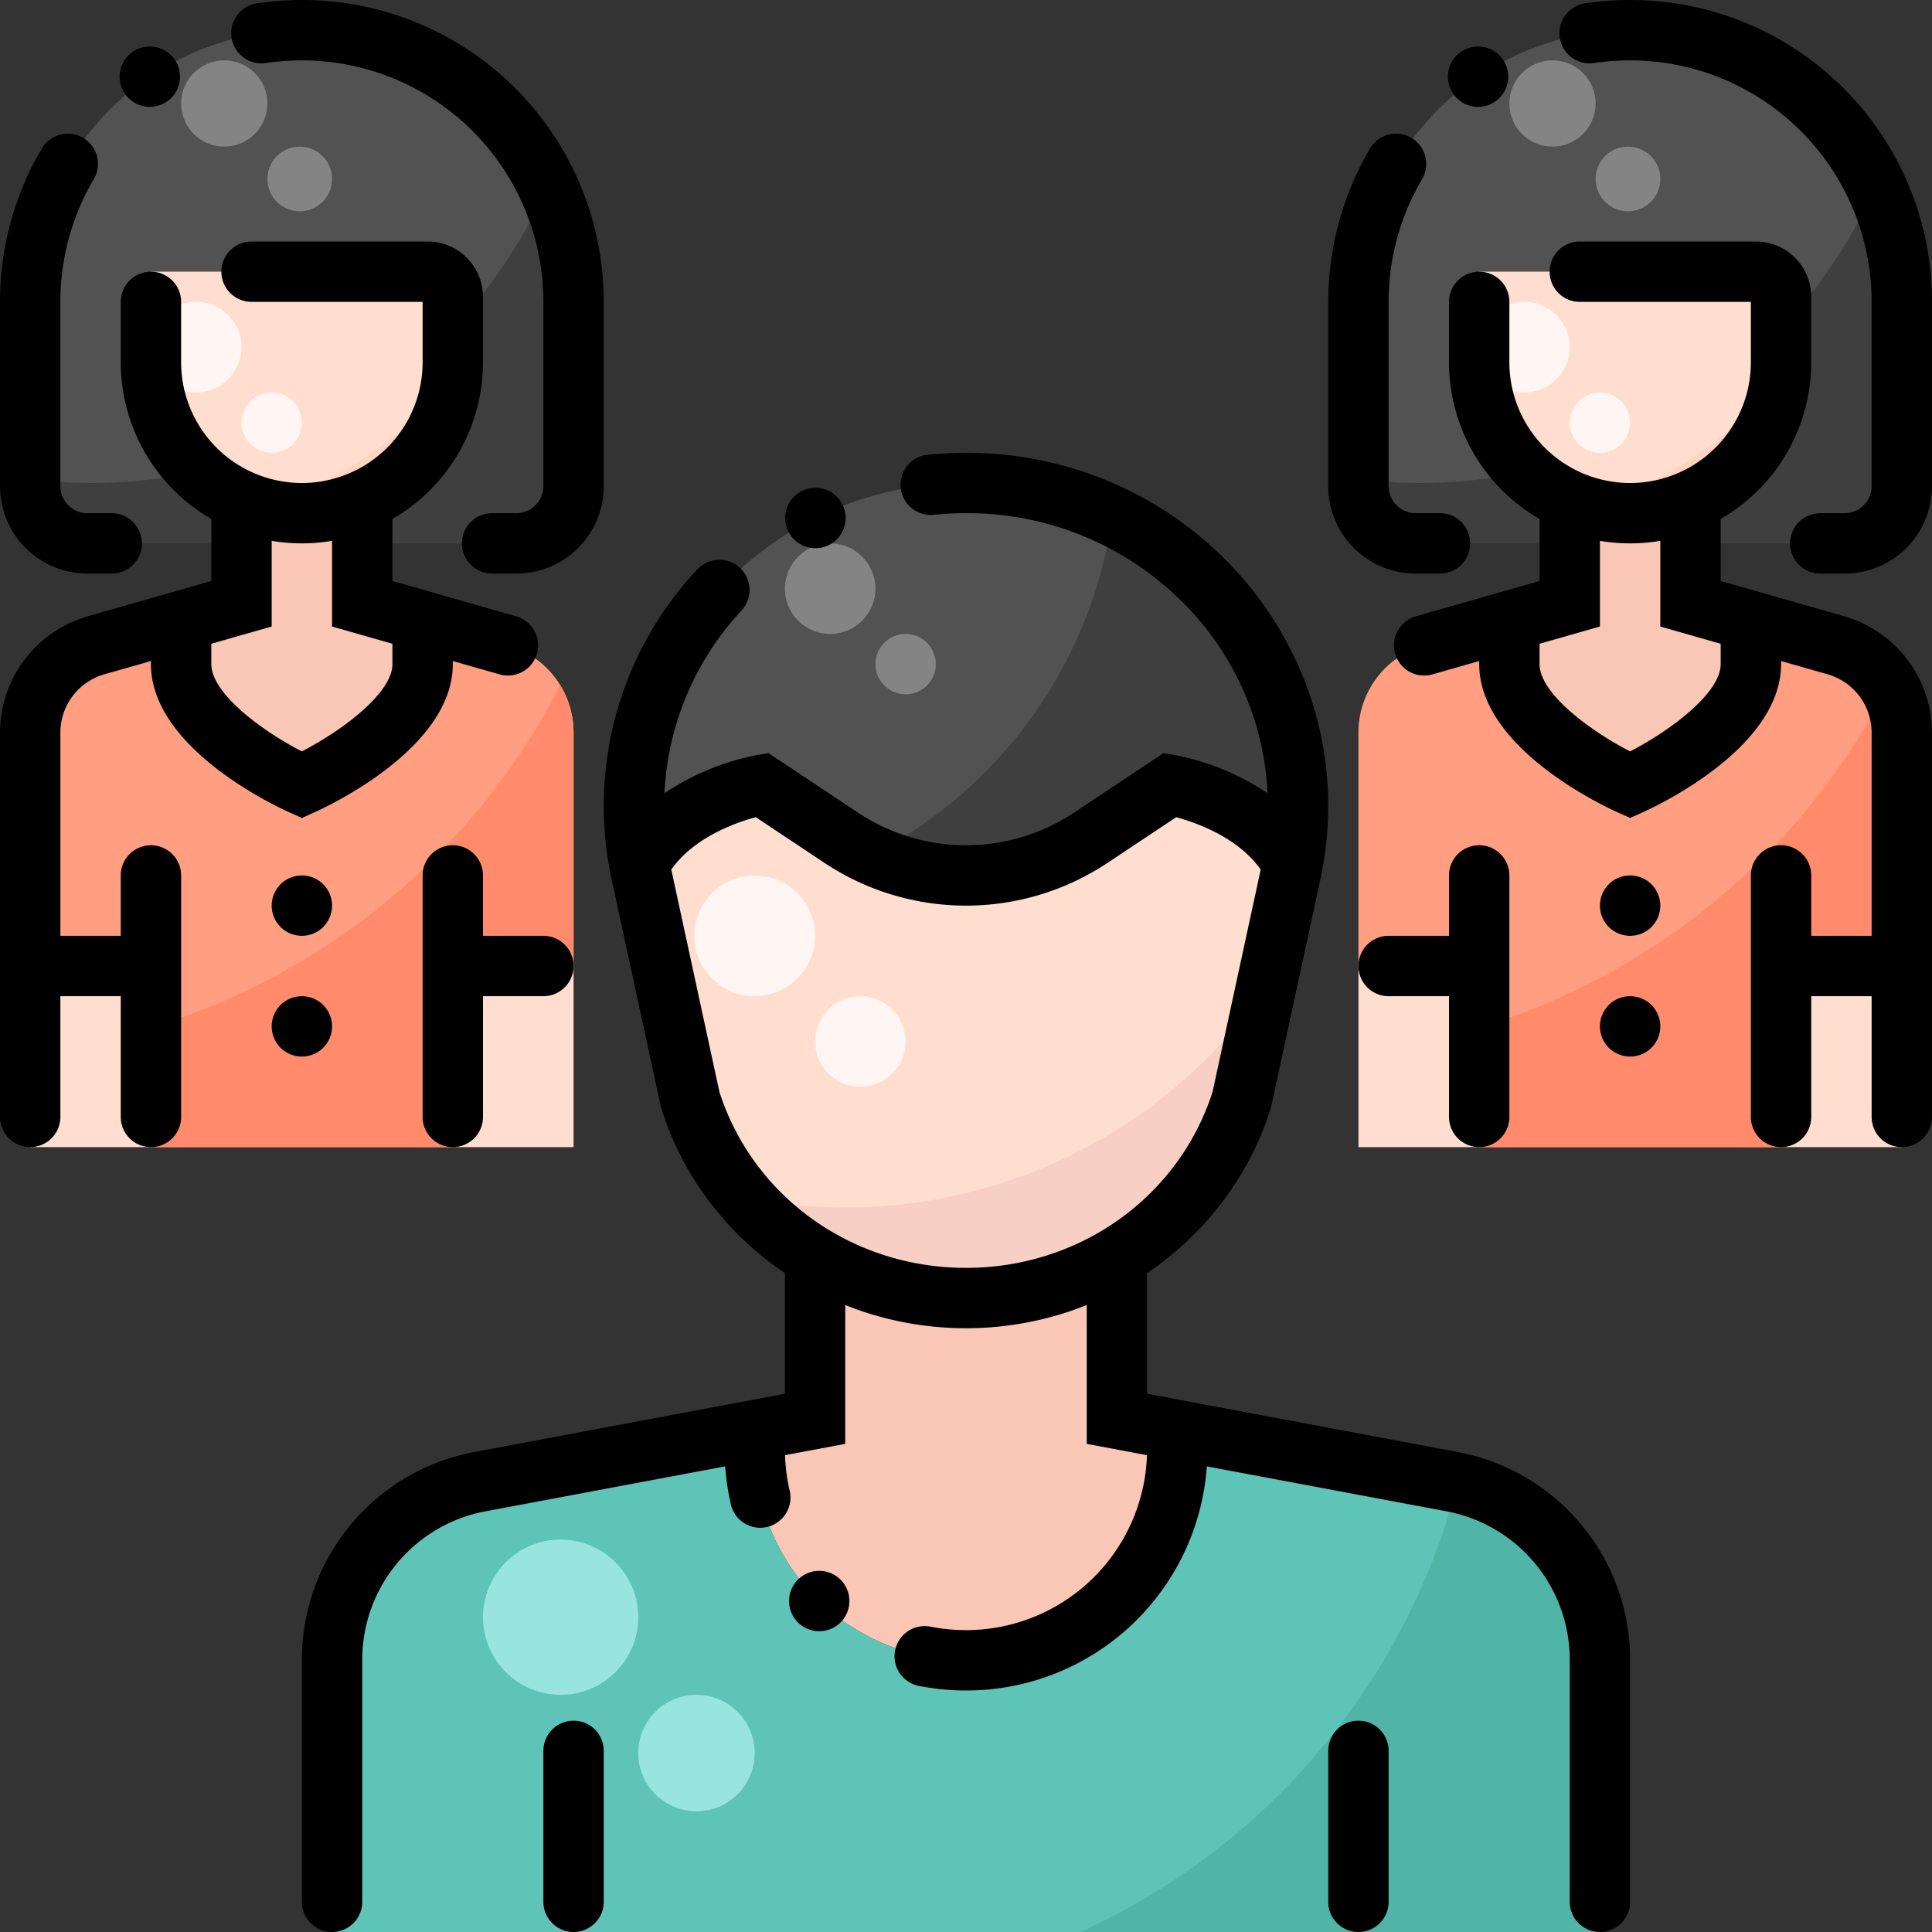 <?xml version="1.0"?>
<svg xmlns="http://www.w3.org/2000/svg" viewBox="0 0 512 512" width="512" height="512"><rect x="0" y="0" width="512" height="512" fill="#333333" stroke="none"/><g id="User_1_Male_2_Female" data-name="User 1 Male 2 Female"><g id="Filled"><path d="M482.912,29.088A72,72,0,0,0,360,80v48.842A15.16,15.16,0,0,0,375.158,144H488.842A15.16,15.16,0,0,0,504,128.842V80A71.759,71.759,0,0,0,482.912,29.088Z" style="fill:#525252"/><path d="M376.333,128A132.585,132.585,0,0,1,360,126.985v1.857A15.16,15.16,0,0,0,375.158,144H488.842A15.16,15.16,0,0,0,504,128.842V80a71.711,71.711,0,0,0-6.876-30.724A132.015,132.015,0,0,1,376.333,128Z" style="fill:#3f3f3f"/><path d="M432,208s32-14.327,32-32V164.571L448,160V120H416v40l-16,4.571V176C400,193.673,432,208,432,208Z" style="fill:#fac7b7"/><path d="M392,72h80V96a40,40,0,0,1-40,40h0a40,40,0,0,1-40-40Z" style="fill:#ffdecf"/><rect x="472" y="256" width="32" height="48" style="fill:#ffdecf"/><path d="M419.2,133.9A39.938,39.938,0,0,0,432,136h0a40,40,0,0,0,39.9-37.269A88.056,88.056,0,0,1,419.2,133.9Z" style="fill:#ffd3c2"/><circle cx="411.429" cy="27.429" r="11.429" style="fill:#848484"/><circle cx="431.429" cy="47.429" r="8.571" style="fill:#848484"/><circle cx="404" cy="92" r="12" style="fill:#fff5f2"/><circle cx="424" cy="112" r="8" style="fill:#fff5f2"/><path d="M130.912,29.088A72,72,0,0,0,8,80v48.842A15.16,15.16,0,0,0,23.158,144H136.842A15.16,15.16,0,0,0,152,128.842V80A71.759,71.759,0,0,0,130.912,29.088Z" style="fill:#525252"/><path d="M24.333,128A132.585,132.585,0,0,1,8,126.985v1.857A15.16,15.16,0,0,0,23.158,144H136.842A15.16,15.16,0,0,0,152,128.842V80a71.711,71.711,0,0,0-6.876-30.724A132.015,132.015,0,0,1,24.333,128Z" style="fill:#3f3f3f"/><path d="M80,208s32-14.327,32-32V164.571L96,160V120H64v40l-16,4.571V176C48,193.673,80,208,80,208Z" style="fill:#fac7b7"/><path d="M40,72h80V96a40,40,0,0,1-40,40h0A40,40,0,0,1,40,96Z" style="fill:#ffdecf"/><path d="M67.2,133.9A39.938,39.938,0,0,0,80,136h0a40,40,0,0,0,39.9-37.269A88.056,88.056,0,0,1,67.2,133.9Z" style="fill:#ffd3c2"/><circle cx="59.429" cy="27.429" r="11.429" style="fill:#848484"/><circle cx="79.429" cy="47.429" r="8.571" style="fill:#848484"/><circle cx="52" cy="92" r="12" style="fill:#fff5f2"/><circle cx="72" cy="112" r="8" style="fill:#fff5f2"/><rect x="8" y="256" width="32" height="48" style="fill:#ffdecf"/><path d="M256,440h0a56,56,0,0,0,56-56v-5l-16-3V312H216v64l-16,3v5A56,56,0,0,0,256,440Z" style="fill:#fac7b7"/><path d="M384.846,392.659,312,379v5a56,56,0,0,1-56,56h0a56,56,0,0,1-56-56v-5l-72.846,13.659A48,48,0,0,0,88,439.836V512H424V439.836A48,48,0,0,0,384.846,392.659Z" style="fill:#5fc4b8"/><path d="M256,128h0c-54.979,0-96.3,48.537-86.57,100.941C178.593,211.876,201.86,208,201.86,208l21.077,14.018a59.741,59.741,0,0,0,66.126,0L310.14,208s23.267,3.876,32.43,20.941C352.3,176.537,310.98,128,256,128Z" style="fill:#525252"/><path d="M310.14,208l-21.077,14.018a59.748,59.748,0,0,1-66.126,0L201.86,208s-23.267,3.876-32.43,20.941c.124.667.25,1.334.39,2l13.1,60.516C192.721,322.418,222.184,344,256,344h0c33.816,0,63.279-21.582,73.078-52.541l13.1-60.516c.14-.668.266-1.335.39-2C333.407,211.876,310.14,208,310.14,208Z" style="fill:#ffdecf"/><path d="M386.307,392.966A180.386,180.386,0,0,1,286.289,512H424V439.836A47.994,47.994,0,0,0,386.307,392.966Z" style="fill:#50b5a6"/><path d="M294.827,136.761a120.073,120.073,0,0,1-63.68,89.817,59.72,59.72,0,0,0,57.916-4.56L310.14,208s23.267,3.876,32.43,20.941C349.812,189.922,328.752,153.052,294.827,136.761Z" style="fill:#3f3f3f"/><path d="M197.41,317.373A77.253,77.253,0,0,0,256,344h0c33.816,0,63.279-21.582,73.078-52.541l6.41-29.605A135.944,135.944,0,0,1,197.41,317.373Z" style="fill:#f7cfc4"/><circle cx="200" cy="248" r="16" style="fill:#fff5f2"/><circle cx="228" cy="276" r="12" style="fill:#fff5f2"/><circle cx="148.571" cy="428.571" r="20.571" style="fill:#97e5de"/><circle cx="184.571" cy="464.571" r="15.429" style="fill:#97e5de"/><circle cx="220" cy="156" r="12" style="fill:#848484"/><circle cx="240" cy="176" r="8" style="fill:#848484"/><path d="M486.593,171.027,464,164.571V176c0,17.673-32,32-32,32s-32-14.327-32-32V164.571l-22.593,6.456A24,24,0,0,0,360,194.1V256h32v48h80V256h32V194.1A24,24,0,0,0,486.593,171.027Z" style="fill:#ff9e80"/><path d="M134.593,171.027,112,164.571V176c0,17.673-32,32-32,32s-32-14.327-32-32V164.571l-22.593,6.456A24,24,0,0,0,8,194.1V256H40v48h80V256h32V194.1A24,24,0,0,0,134.593,171.027Z" style="fill:#ff9e80"/><path d="M120,256h32V194.1a23.936,23.936,0,0,0-3.542-12.524A180.421,180.421,0,0,1,40,272.32V304h80Z" style="fill:#ff8b6c"/><path d="M500.458,181.579A180.421,180.421,0,0,1,392,272.32V304h80V256h32V194.1A23.936,23.936,0,0,0,500.458,181.579Z" style="fill:#ff8b6c"/><rect x="360" y="256" width="32" height="48" style="fill:#ffdecf"/><rect x="120" y="256" width="32" height="48" style="fill:#ffdecf"/></g><g id="Outline"><path d="M488.792,163.334,456,153.966V137.542A48.014,48.014,0,0,0,480,96V78.667A14.683,14.683,0,0,0,465.333,64H418.667a8,8,0,0,0,0,16H464V96a32,32,0,0,1-64,0V80a8,8,0,0,0-16,0V96a48.014,48.014,0,0,0,24,41.542v16.424l-32.792,9.368a8,8,0,1,0,4.4,15.385l12.4-3.542V176c0,22.215,32.972,37.618,36.73,39.3l3.27,1.463,3.27-1.463C439.028,213.618,472,198.215,472,176v-.823l12.4,3.542A16.066,16.066,0,0,1,496,194.1V248H480V232a8,8,0,0,0-16,0v64a8,8,0,0,0,16,0V264h16v32a8,8,0,0,0,16,0V194.1A32.136,32.136,0,0,0,488.792,163.334ZM456,176c0,7.668-13.327,17.63-24.008,23.122C421.313,193.65,408,183.706,408,176v-5.394l16-4.572V143.321a47.468,47.468,0,0,0,16,0v22.713l16,4.572Z"/><path d="M375.16,152h6.44a8,8,0,0,0,0-16h-6.44a7.191,7.191,0,0,1-7.16-7.16V80a63.95,63.95,0,0,1,8.85-32.5,8,8,0,0,0-13.781-8.14l-.04.08A79.888,79.888,0,0,0,352,80v48.84A23.147,23.147,0,0,0,375.16,152Z"/><path d="M391.71,28.32a8,8,0,1,0-6.63-3.52A7.959,7.959,0,0,0,391.71,28.32Z"/><path d="M505.71,48.86A79.923,79.923,0,0,0,432.02,0H432a81.051,81.051,0,0,0-11.91.88,8,8,0,0,0,2.36,15.83A64.594,64.594,0,0,1,432,16a64,64,0,0,1,64,64v48.84a7.192,7.192,0,0,1-7.16,7.16H482.4a8,8,0,0,0,0,16h6.441A23.148,23.148,0,0,0,512,128.84V80A79.416,79.416,0,0,0,505.71,48.86Z"/><path d="M436.439,233.35a7.8,7.8,0,0,0-2.879-1.19A7.984,7.984,0,0,0,424,240a7.443,7.443,0,0,0,.16,1.56,7.919,7.919,0,0,0,.449,1.5,8.032,8.032,0,0,0,.741,1.38,7.766,7.766,0,0,0,.99,1.22A8.093,8.093,0,0,0,432,248a7.443,7.443,0,0,0,1.56-.16,7.8,7.8,0,0,0,2.879-1.19,7.728,7.728,0,0,0,1.221-.99,8.369,8.369,0,0,0,.989-1.22,8.032,8.032,0,0,0,.741-1.38,7.85,7.85,0,0,0,.45-1.5A7.443,7.443,0,0,0,440,240a8.093,8.093,0,0,0-2.34-5.66A7.728,7.728,0,0,0,436.439,233.35Z"/><path d="M436.439,265.35a7.8,7.8,0,0,0-2.879-1.19A7.984,7.984,0,0,0,424,272a7.443,7.443,0,0,0,.16,1.56,7.919,7.919,0,0,0,.449,1.5,8.032,8.032,0,0,0,.741,1.38,7.766,7.766,0,0,0,.99,1.22A8.05,8.05,0,0,0,432,280a7.443,7.443,0,0,0,1.56-.16,7.8,7.8,0,0,0,2.879-1.19,7.557,7.557,0,0,0,2.21-2.21,8.032,8.032,0,0,0,.741-1.38,7.85,7.85,0,0,0,.45-1.5A7.443,7.443,0,0,0,440,272a8.093,8.093,0,0,0-2.34-5.66A8.331,8.331,0,0,0,436.439,265.35Z"/><path d="M392,304a8,8,0,0,0,8-8V232a8,8,0,0,0-16,0v16H368a8,8,0,0,0,0,16h16v32A8,8,0,0,0,392,304Z"/><path d="M120,224a8,8,0,0,0-8,8v64a8,8,0,0,0,16,0V264h16a8,8,0,0,0,0-16H128V232A8,8,0,0,0,120,224Z"/><path d="M39.71,28.32a8,8,0,1,0-6.63-3.52A7.959,7.959,0,0,0,39.71,28.32Z"/><path d="M23.16,152H29.6a8,8,0,0,0,0-16H23.16A7.191,7.191,0,0,1,16,128.84V80a63.977,63.977,0,0,1,8.85-32.5,8,8,0,0,0-13.781-8.14l-.04.08A79.888,79.888,0,0,0,0,80v48.84A23.147,23.147,0,0,0,23.16,152Z"/><path d="M64.069,14.87a8.026,8.026,0,0,0,6.381,1.84A64.493,64.493,0,0,1,80,16a64,64,0,0,1,64,64v48.84a7.192,7.192,0,0,1-7.16,7.16H130.4a8,8,0,0,0,0,16h6.441A23.148,23.148,0,0,0,160,128.84V80A79.931,79.931,0,0,0,80.02,0H80A81.709,81.709,0,0,0,68.08.88a8,8,0,0,0-4.011,13.99Z"/><path d="M76.73,215.3,80,216.765l3.27-1.463C87.028,213.618,120,198.215,120,176v-.823l12.4,3.542a8,8,0,0,0,4.4-15.385L104,153.966V137.542A48.014,48.014,0,0,0,128,96V78.667A14.683,14.683,0,0,0,113.333,64H66.667a8,8,0,0,0,0,16H112V96a32,32,0,0,1-64,0V80a8,8,0,0,0-16,0V96a48.014,48.014,0,0,0,24,41.542v16.424l-32.791,9.368A32.136,32.136,0,0,0,0,194.1V296a8,8,0,0,0,16,0V264H32v32a8,8,0,0,0,16,0V232a8,8,0,0,0-16,0v16H16V194.1a16.066,16.066,0,0,1,11.6-15.384L40,175.177V176C40,198.215,72.972,213.618,76.73,215.3ZM56,170.606l16-4.572V143.321a47.468,47.468,0,0,0,16,0v22.713l16,4.572V176c0,7.668-13.327,17.63-24.008,23.122C69.313,193.65,56,183.706,56,176Z"/><path d="M86.649,235.56a8.369,8.369,0,0,0-.989-1.22,7.728,7.728,0,0,0-1.221-.99,7.8,7.8,0,0,0-2.879-1.19,7.809,7.809,0,0,0-3.121,0,7.893,7.893,0,0,0-1.5.45,7.986,7.986,0,0,0-1.379.74,7.589,7.589,0,0,0-2.21,2.21,8.032,8.032,0,0,0-.741,1.38,7.919,7.919,0,0,0-.449,1.5,7.685,7.685,0,0,0,0,3.12,7.919,7.919,0,0,0,.449,1.5,8.032,8.032,0,0,0,.741,1.38,7.589,7.589,0,0,0,2.21,2.21,7.986,7.986,0,0,0,1.379.74,7.893,7.893,0,0,0,1.5.45,7.69,7.69,0,0,0,3.121,0,7.8,7.8,0,0,0,2.879-1.19,7.728,7.728,0,0,0,1.221-.99,8.369,8.369,0,0,0,.989-1.22,8.032,8.032,0,0,0,.741-1.38,7.85,7.85,0,0,0,.45-1.5,7.685,7.685,0,0,0,0-3.12,7.85,7.85,0,0,0-.45-1.5A8.032,8.032,0,0,0,86.649,235.56Z"/><path d="M81.56,279.84a7.8,7.8,0,0,0,2.879-1.19,7.728,7.728,0,0,0,1.221-.99,8.369,8.369,0,0,0,.989-1.22,8.032,8.032,0,0,0,.741-1.38,7.85,7.85,0,0,0,.45-1.5,7.685,7.685,0,0,0,0-3.12,7.85,7.85,0,0,0-.45-1.5,8.032,8.032,0,0,0-.741-1.38,8.369,8.369,0,0,0-.989-1.22,7.728,7.728,0,0,0-1.221-.99,7.8,7.8,0,0,0-2.879-1.19,7.809,7.809,0,0,0-3.121,0,7.893,7.893,0,0,0-1.5.45,7.986,7.986,0,0,0-1.379.74,7.589,7.589,0,0,0-2.21,2.21,8.032,8.032,0,0,0-.741,1.38,7.919,7.919,0,0,0-.449,1.5,7.685,7.685,0,0,0,0,3.12,7.919,7.919,0,0,0,.449,1.5,8.032,8.032,0,0,0,.741,1.38,7.589,7.589,0,0,0,2.21,2.21,7.986,7.986,0,0,0,1.379.74,7.893,7.893,0,0,0,1.5.45,7.69,7.69,0,0,0,3.121,0Z"/><path d="M386.32,384.8,304,369.361V337.369c.749-.507,1.5-1.018,2.229-1.549a83.365,83.365,0,0,0,18.511-18.37,81.728,81.728,0,0,0,11.97-23.58l.1-.34,13.2-60.95A92.81,92.81,0,0,0,352,213.56a90.834,90.834,0,0,0-7.431-35.99A93.85,93.85,0,0,0,324.2,147.78a95.491,95.491,0,0,0-30.471-20.28A97.4,97.4,0,0,0,256,120a100.838,100.838,0,0,0-10.141.51,8,8,0,0,0,.8,15.96,7.473,7.473,0,0,0,.819-.04c2.811-.28,5.681-.43,8.521-.43a80.523,80.523,0,0,1,56.95,23.16,76.277,76.277,0,0,1,22.966,51.063,66.661,66.661,0,0,0-24.464-10.115l-3.114-.518-23.707,15.767a51.745,51.745,0,0,1-57.26,0L203.662,199.59l-3.114.518a66.676,66.676,0,0,0-24.468,10.117,76.408,76.408,0,0,1,20.44-48.445,8,8,0,0,0-11.76-10.86,91.693,91.693,0,0,0-22.77,81.67l13.19,60.93.11.35a81.7,81.7,0,0,0,11.97,23.58,83.361,83.361,0,0,0,18.51,18.37c.734.531,1.48,1.042,2.23,1.549v31.992L125.68,384.8A56.029,56.029,0,0,0,80,439.836V504a8,8,0,0,0,16,0V439.836a40.022,40.022,0,0,1,32.629-39.315l63.555-11.916A63.837,63.837,0,0,0,193.7,398.7a7.961,7.961,0,0,0,7.779,6.17,8.166,8.166,0,0,0,1.84-.21,8.019,8.019,0,0,0,5.971-9.56l-.02-.06a48.46,48.46,0,0,1-1.223-9.409L224,382.64v-36.8c1.714.686,3.448,1.33,5.21,1.906a86.561,86.561,0,0,0,53.58,0c1.762-.576,3.5-1.22,5.21-1.906v36.8l15.959,2.992A47.982,47.982,0,0,1,256,432a48.966,48.966,0,0,1-9.38-.91,7.45,7.45,0,0,0-1.56-.16,8,8,0,0,0-1.54,15.85A64.241,64.241,0,0,0,256,448a63.882,63.882,0,0,0,63.819-59.394l63.552,11.915A40.022,40.022,0,0,1,416,439.836V504a8,8,0,0,0,16,0V439.836A56.029,56.029,0,0,0,386.32,384.8ZM256.01,336h-.02c-30.1,0-56.36-18.73-65.33-46.61L177.9,230.448c6-8.581,17.137-12.472,22.393-13.884l18.219,12.118a67.744,67.744,0,0,0,74.979,0L311.7,216.569c5.258,1.424,16.417,5.337,22.4,13.882L321.34,289.38C312.359,317.27,286.109,336,256.01,336Z"/><path d="M216.1,145.28a7.9,7.9,0,0,0,3.56-.84,8,8,0,1,0-7.12-14.33,8,8,0,0,0,3.56,15.17Z"/><path d="M152,456a8,8,0,0,0-8,8v40a8,8,0,0,0,16,0V464A8,8,0,0,0,152,456Z"/><path d="M360,456a8,8,0,0,0-8,8v40a8,8,0,0,0,16,0V464A8,8,0,0,0,360,456Z"/><path d="M222.66,418.53a8,8,0,1,0-5.551,13.76,7.9,7.9,0,0,0,5.75-2.44,8.018,8.018,0,0,0-.179-11.3Z"/></g></g></svg>
